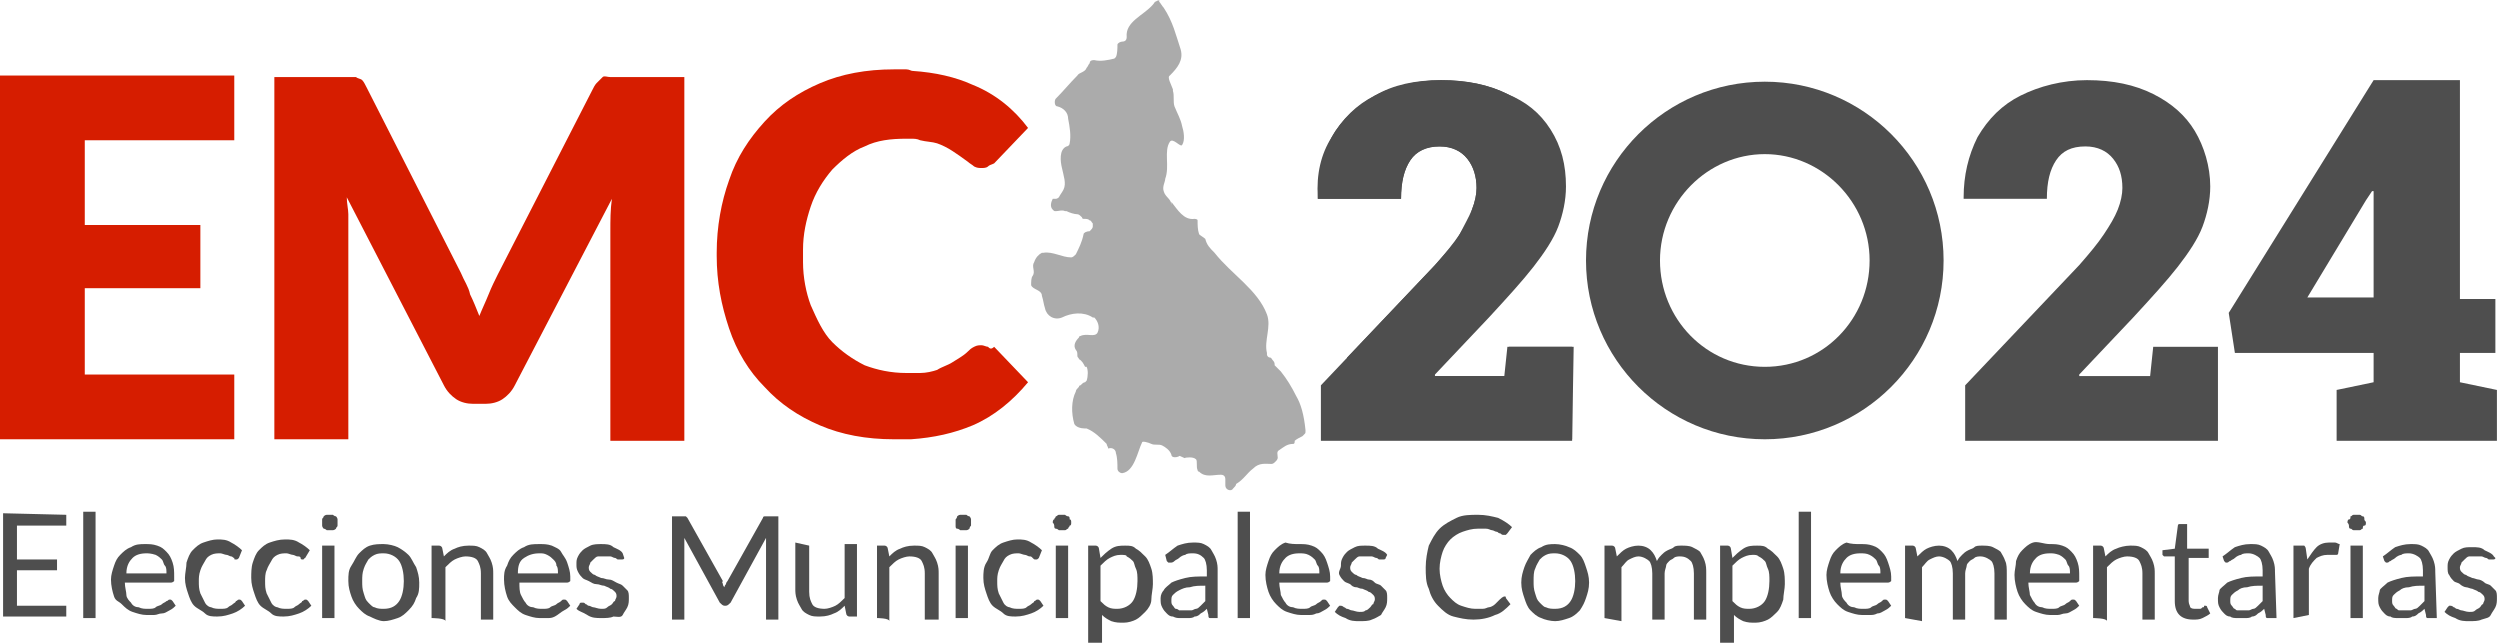 <?xml version="1.0" encoding="utf-8"?>
<!-- Generator: Adobe Illustrator 28.3.0, SVG Export Plug-In . SVG Version: 6.00 Build 0)  -->
<svg version="1.1" id="Capa_1" xmlns="http://www.w3.org/2000/svg" xmlns:xlink="http://www.w3.org/1999/xlink" x="0px" y="0px"
	 viewBox="0 0 162.2 41.7" style="enable-background:new 0 0 162.2 41.7;" xml:space="preserve">
<style type="text/css">
	.st0{fill:#D61D00;}
	.st1{fill:#4E4E4E;}
	.st2{fill:#ABABAB;}
</style>
<g>
	<g>
		<path class="st0" d="M15.2,4.9v4.2H5.5v5.5H13v4.1H5.5v5.6h9.7v4.2H0V4.9H15.2z"/>
		<path class="st0" d="M30.5,19.1c0.2,0.4,0.4,0.9,0.6,1.4c0.2-0.5,0.4-0.9,0.6-1.4c0.2-0.5,0.4-0.9,0.6-1.3l6.1-11.9
			c0.1-0.2,0.2-0.4,0.3-0.5S39,5.1,39.1,5S39.4,5,39.6,5s0.4,0,0.6,0h4.2v23.6h-4.8V15c0-0.7,0-1.4,0.1-2.1L33.4,25
			c-0.2,0.4-0.5,0.7-0.8,0.9s-0.7,0.3-1.1,0.3h-0.8c-0.4,0-0.8-0.1-1.1-0.3S29,25.4,28.8,25l-6.3-12.2c0,0.4,0.1,0.8,0.1,1.1
			c0,0.4,0,0.7,0,1v13.6h-4.8V5H22c0.2,0,0.5,0,0.6,0C22.8,5,23,5,23.1,5c0.1,0.1,0.3,0.1,0.4,0.2c0.1,0.1,0.2,0.3,0.3,0.5l6.1,12
			C30.1,18.2,30.4,18.6,30.5,19.1z"/>
	</g>
	<g>
		<path class="st1" d="M127.5,28.6V25l7.4-7.8c0.7-0.8,1.2-1.4,1.6-2s0.7-1.1,0.9-1.6c0.2-0.5,0.3-1,0.3-1.4c0-0.8-0.2-1.4-0.6-1.9
			c-0.4-0.5-1-0.8-1.8-0.8c-0.9,0-1.5,0.3-1.9,0.9s-0.6,1.4-0.6,2.5h-5.4l0-0.1c0-1.4,0.3-2.7,0.9-3.9c0.7-1.2,1.6-2.1,2.8-2.7
			s2.7-1,4.3-1c1.7,0,3.1,0.3,4.3,0.9c1.2,0.6,2.1,1.4,2.7,2.4s1,2.3,1,3.6c0,0.9-0.2,1.8-0.5,2.6c-0.3,0.8-0.9,1.7-1.6,2.6
			s-1.7,2-2.9,3.3l-3.5,3.7l0,0.1h4.6l0.2-1.9h4.2v6.1L127.5,28.6L127.5,28.6z"/>
	</g>
	<g>
		<path class="st1" d="M85.7,28.6V25l7.4-7.8c0.7-0.8,1.2-1.4,1.6-2s0.7-1.1,0.8-1.6c0.2-0.5,0.3-1,0.3-1.4c0-0.8-0.2-1.4-0.6-1.9
			c-0.4-0.5-1-0.8-1.8-0.8c-0.9,0-1.5,0.3-1.9,0.9s-0.6,1.4-0.6,2.5h-5.4l0-0.1c0-1.4,0.3-2.7,0.9-3.9c0.7-1.2,1.6-2.1,2.8-2.7
			s2.7-1,4.3-1s3.1,0.3,4.3,0.9c1.2,0.6,2.1,1.4,2.7,2.4s1,2.3,1,3.6c0,0.9-0.2,1.8-0.5,2.6s-0.8,1.7-1.6,2.6s-1.7,2-2.9,3.3
			L93,24.3l0,0.1h4.6l0.2-1.9h4.2v6.1L85.7,28.6L85.7,28.6z"/>
	</g>
	<path class="st1" d="M102.1,22.5h-4.2l-0.2,1.9h-4.6l0-0.1l3.5-3.7c1.2-1.3,2.2-2.4,2.9-3.3c0.7-0.9,1.3-1.8,1.6-2.6
		c0.3-0.8,0.5-1.7,0.5-2.6c0-1.4-0.3-2.6-1-3.7S99,6.6,97.8,6.1c-1.2-0.6-2.6-0.9-4.3-0.9s-3.1,0.3-4.3,1c-1.2,0.7-2.2,1.6-2.8,2.7
		c-0.7,1.1-1,2.4-0.9,3.9l0,0.1h5.4c0-1.1,0.2-1.9,0.6-2.5c0.4-0.6,1.1-0.9,1.9-0.9c0.8,0,1.4,0.3,1.8,0.8c0.4,0.5,0.6,1.2,0.6,1.9
		c0,0.4-0.1,0.9-0.3,1.4c-0.2,0.5-0.5,1-0.8,1.6s-0.9,1.2-1.6,2l-5.7,6c0,0.1,0,0.2-0.1,0.3c0,0.1,0.1,0.1,0.1,0.2
		c0.2,0.5,0.1,0.9-0.1,1.3c-0.1,0.1-0.1,0.2-0.2,0.2c-0.1,0.1-0.2,0.2-0.3,0.4c0.2,0.4,0.2,0.8,0,1.1c0,0.1-0.1,0.1-0.1,0.2
		c0.1,0.1,0.2,0.1,0.2,0.2c0.3,0.2,0.5,0.7,0.5,1c0,0.1,0,0.3-0.1,0.4H102L102.1,22.5L102.1,22.5z"/>
	<g>
		<path class="st1" d="M4.3,33.4v0.7H1.1v2.2h2.6v0.7H1.1v2.3h3.2v0.7H0.2v-6.7L4.3,33.4L4.3,33.4z"/>
		<path class="st1" d="M6.2,33.2v6.9H5.4v-6.9H6.2z"/>
		<path class="st1" d="M9.4,35.3c0.3,0,0.5,0,0.8,0.1s0.4,0.2,0.6,0.4s0.3,0.4,0.4,0.7c0.1,0.3,0.1,0.6,0.1,0.9c0,0.1,0,0.2,0,0.3
			c0,0-0.1,0.1-0.2,0.1H8.1c0,0.3,0.1,0.6,0.1,0.8s0.2,0.4,0.3,0.5c0.1,0.2,0.3,0.3,0.5,0.3c0.2,0.1,0.4,0.1,0.6,0.1
			c0.2,0,0.4,0,0.5-0.1s0.3-0.1,0.4-0.2c0.1-0.1,0.2-0.1,0.3-0.2c0.1,0,0.1-0.1,0.2-0.1c0.1,0,0.1,0,0.2,0.1l0.2,0.3
			c-0.1,0.1-0.2,0.2-0.4,0.3s-0.3,0.2-0.5,0.2s-0.3,0.1-0.5,0.1c-0.2,0-0.4,0-0.5,0c-0.3,0-0.6-0.1-0.9-0.2
			c-0.3-0.1-0.5-0.3-0.7-0.5S7.5,39,7.4,38.7c-0.1-0.3-0.2-0.7-0.2-1.1c0-0.3,0.1-0.6,0.2-0.9c0.1-0.3,0.2-0.5,0.4-0.7
			c0.2-0.2,0.4-0.4,0.7-0.5C8.8,35.3,9.1,35.3,9.4,35.3z M9.5,35.9c-0.4,0-0.7,0.1-0.9,0.3s-0.4,0.5-0.4,1h2.6c0-0.2,0-0.4-0.1-0.5
			s-0.1-0.3-0.2-0.4c-0.1-0.1-0.2-0.2-0.4-0.3C9.8,35.9,9.6,35.9,9.5,35.9z"/>
		<path class="st1" d="M15.5,36.2C15.5,36.2,15.5,36.3,15.5,36.2c-0.1,0.1-0.1,0.1-0.2,0.1c-0.1,0-0.1,0-0.1-0.1
			c-0.1,0-0.1-0.1-0.2-0.1c-0.1,0-0.2-0.1-0.3-0.1c-0.1,0-0.3-0.1-0.4-0.1c-0.2,0-0.4,0-0.6,0.1c-0.2,0.1-0.3,0.2-0.4,0.4
			c-0.1,0.2-0.2,0.3-0.3,0.6s-0.1,0.5-0.1,0.7c0,0.3,0,0.5,0.1,0.8c0.1,0.2,0.2,0.4,0.3,0.6s0.3,0.3,0.4,0.3
			c0.2,0.1,0.4,0.1,0.6,0.1c0.2,0,0.4,0,0.5-0.1s0.2-0.1,0.3-0.2s0.2-0.1,0.2-0.2c0.1,0,0.1-0.1,0.2-0.1c0.1,0,0.1,0,0.2,0.1
			l0.2,0.3c-0.2,0.2-0.5,0.4-0.8,0.5c-0.3,0.1-0.6,0.2-1,0.2c-0.3,0-0.6,0-0.8-0.2s-0.5-0.3-0.7-0.5c-0.2-0.2-0.3-0.5-0.4-0.8
			s-0.2-0.6-0.2-1c0-0.3,0.1-0.7,0.1-1c0.1-0.3,0.2-0.6,0.4-0.8c0.2-0.2,0.4-0.4,0.7-0.5c0.3-0.1,0.6-0.2,0.9-0.2
			c0.3,0,0.6,0,0.9,0.2c0.2,0.1,0.5,0.3,0.7,0.5L15.5,36.2z"/>
		<path class="st1" d="M19.8,36.2C19.7,36.2,19.7,36.3,19.8,36.2c-0.1,0.1-0.1,0.1-0.2,0.1c0,0-0.1,0-0.1-0.1s-0.1-0.1-0.2-0.1
			c-0.1,0-0.2-0.1-0.3-0.1c-0.1,0-0.3-0.1-0.4-0.1c-0.2,0-0.4,0-0.6,0.1c-0.2,0.1-0.3,0.2-0.4,0.4c-0.1,0.2-0.2,0.3-0.3,0.6
			c-0.1,0.2-0.1,0.5-0.1,0.7c0,0.3,0,0.5,0.1,0.8c0.1,0.2,0.2,0.4,0.3,0.6s0.3,0.3,0.4,0.3c0.2,0.1,0.4,0.1,0.6,0.1
			c0.2,0,0.4,0,0.5-0.1s0.2-0.1,0.3-0.2s0.2-0.1,0.2-0.2c0.1,0,0.1-0.1,0.2-0.1c0.1,0,0.1,0,0.2,0.1l0.2,0.3
			c-0.2,0.2-0.5,0.4-0.8,0.5c-0.3,0.1-0.6,0.2-1,0.2c-0.3,0-0.6,0-0.8-0.2s-0.5-0.3-0.7-0.5c-0.2-0.2-0.3-0.5-0.4-0.8
			s-0.2-0.6-0.2-1c0-0.3,0-0.7,0.1-1s0.2-0.6,0.4-0.8c0.2-0.2,0.4-0.4,0.7-0.5c0.3-0.1,0.6-0.2,1-0.2c0.3,0,0.6,0,0.9,0.2
			c0.2,0.1,0.5,0.3,0.7,0.5L19.8,36.2z"/>
		<path class="st1" d="M21.9,33.9c0,0.1,0,0.2,0,0.2c0,0.1-0.1,0.1-0.1,0.2c0,0-0.1,0.1-0.2,0.1c-0.1,0-0.1,0-0.2,0s-0.2,0-0.2,0
			s-0.1-0.1-0.2-0.1c0,0-0.1-0.1-0.1-0.2c0-0.1,0-0.2,0-0.2s0-0.2,0-0.2c0-0.1,0.1-0.1,0.1-0.2c0,0,0.1-0.1,0.2-0.1
			c0.1,0,0.1,0,0.2,0s0.2,0,0.2,0s0.1,0.1,0.2,0.1c0,0,0.1,0.1,0.1,0.2S21.9,33.8,21.9,33.9z M21.7,35.4v4.7h-0.8v-4.7H21.7z"/>
		<path class="st1" d="M24.9,35.3c0.3,0,0.7,0.1,0.9,0.2s0.5,0.3,0.7,0.5c0.2,0.2,0.3,0.5,0.5,0.8c0.1,0.3,0.2,0.6,0.2,1
			s0,0.7-0.2,1c-0.1,0.3-0.2,0.5-0.5,0.8c-0.2,0.2-0.4,0.4-0.7,0.5c-0.3,0.1-0.6,0.2-0.9,0.2S24.2,40.1,24,40
			c-0.3-0.1-0.5-0.3-0.7-0.5c-0.2-0.2-0.4-0.5-0.5-0.8c-0.1-0.3-0.2-0.6-0.2-1c0-0.4,0-0.7,0.2-1s0.3-0.6,0.5-0.8
			c0.2-0.2,0.4-0.4,0.7-0.5S24.6,35.3,24.9,35.3z M24.9,39.5c0.5,0,0.8-0.2,1-0.5c0.2-0.3,0.3-0.8,0.3-1.3s-0.1-1-0.3-1.3
			s-0.6-0.5-1-0.5c-0.2,0-0.4,0-0.6,0.1c-0.2,0.1-0.3,0.2-0.4,0.3c-0.1,0.2-0.2,0.3-0.3,0.6s-0.1,0.5-0.1,0.8s0,0.5,0.1,0.8
			s0.1,0.4,0.3,0.6s0.3,0.3,0.4,0.3C24.5,39.5,24.7,39.5,24.9,39.5z"/>
		<path class="st1" d="M28,40.1v-4.7h0.5c0.1,0,0.2,0.1,0.2,0.2l0.1,0.5c0.2-0.2,0.4-0.4,0.7-0.5c0.2-0.1,0.5-0.2,0.9-0.2
			c0.3,0,0.5,0,0.7,0.1c0.2,0.1,0.4,0.2,0.5,0.4c0.1,0.2,0.2,0.3,0.3,0.6s0.1,0.5,0.1,0.7v3h-0.8v-3c0-0.4-0.1-0.6-0.2-0.8
			s-0.4-0.3-0.8-0.3c-0.2,0-0.5,0.1-0.7,0.2c-0.2,0.1-0.4,0.3-0.6,0.5v3.5C28.9,40.1,28,40.1,28,40.1z"/>
		<path class="st1" d="M35,35.3c0.3,0,0.5,0,0.8,0.1c0.2,0.1,0.5,0.2,0.6,0.4s0.3,0.4,0.4,0.7s0.2,0.6,0.2,0.9c0,0.1,0,0.2,0,0.3
			c0,0-0.1,0.1-0.2,0.1h-3.1c0,0.3,0,0.6,0.1,0.8s0.2,0.4,0.3,0.5c0.1,0.2,0.3,0.3,0.5,0.3c0.2,0.1,0.4,0.1,0.6,0.1
			c0.2,0,0.4,0,0.5-0.1s0.3-0.1,0.4-0.2s0.2-0.1,0.3-0.2s0.1-0.1,0.2-0.1c0.1,0,0.1,0,0.2,0.1l0.2,0.3c-0.1,0.1-0.2,0.2-0.4,0.3
			S36.2,39.9,36,40s-0.3,0.1-0.5,0.1c-0.2,0-0.3,0-0.5,0c-0.3,0-0.6-0.1-0.9-0.2c-0.3-0.1-0.5-0.3-0.7-0.5S33,39,32.9,38.7
			s-0.2-0.7-0.2-1.1c0-0.3,0-0.6,0.2-0.9c0.1-0.3,0.2-0.5,0.4-0.7c0.2-0.2,0.4-0.4,0.7-0.5C34.3,35.3,34.6,35.3,35,35.3z M35,35.9
			c-0.4,0-0.7,0.1-1,0.3s-0.4,0.5-0.4,1h2.6c0-0.2,0-0.4-0.1-0.5c0-0.2-0.1-0.3-0.2-0.4c-0.1-0.1-0.2-0.2-0.4-0.3
			C35.3,35.9,35.2,35.9,35,35.9z"/>
		<path class="st1" d="M40.5,36.2c0,0.1-0.1,0.1-0.2,0.1c0,0-0.1,0-0.2,0s-0.1-0.1-0.2-0.1c-0.1,0-0.2-0.1-0.3-0.1
			c-0.1,0-0.3,0-0.4,0c-0.1,0-0.3,0-0.4,0c-0.1,0-0.2,0.1-0.3,0.2c-0.1,0.1-0.1,0.1-0.2,0.2c0,0.1-0.1,0.2-0.1,0.3
			c0,0.1,0,0.2,0.1,0.3c0.1,0.1,0.2,0.2,0.3,0.2c0.1,0.1,0.2,0.1,0.4,0.2c0.2,0,0.3,0.1,0.5,0.1s0.3,0.1,0.5,0.2
			c0.2,0.1,0.3,0.1,0.4,0.2s0.2,0.2,0.3,0.3c0.1,0.1,0.1,0.3,0.1,0.5c0,0.2,0,0.4-0.1,0.6c-0.1,0.2-0.2,0.3-0.3,0.5S40,40,39.8,40
			c-0.2,0.1-0.5,0.1-0.8,0.1c-0.3,0-0.6,0-0.9-0.2s-0.5-0.2-0.7-0.4l0.2-0.3c0,0,0-0.1,0.1-0.1c0,0,0.1,0,0.1,0c0.1,0,0.1,0,0.2,0.1
			c0.1,0,0.1,0.1,0.2,0.1s0.2,0.1,0.3,0.1c0.1,0,0.3,0.1,0.5,0.1c0.2,0,0.3,0,0.4-0.1s0.2-0.1,0.3-0.2c0.1-0.1,0.1-0.2,0.2-0.2
			c0-0.1,0.1-0.2,0.1-0.3c0-0.1,0-0.2-0.1-0.3c-0.1-0.1-0.2-0.2-0.3-0.2c-0.1-0.1-0.2-0.1-0.4-0.2c-0.2,0-0.3-0.1-0.5-0.1
			s-0.3-0.1-0.5-0.2c-0.2-0.1-0.3-0.1-0.4-0.2s-0.2-0.2-0.3-0.4s-0.1-0.3-0.1-0.5c0-0.2,0-0.3,0.1-0.5c0.1-0.2,0.2-0.3,0.3-0.4
			c0.1-0.1,0.3-0.2,0.5-0.3s0.5-0.1,0.7-0.1c0.3,0,0.6,0,0.8,0.2c0.2,0.1,0.5,0.2,0.6,0.4L40.5,36.2z"/>
		<path class="st1" d="M46.9,37.9c0,0.1,0.1,0.2,0.1,0.2c0-0.1,0.1-0.2,0.1-0.2c0-0.1,0.1-0.2,0.1-0.2l2.3-4.1
			c0-0.1,0.1-0.1,0.1-0.1c0,0,0.1,0,0.2,0h0.7v6.7h-0.8v-4.9c0-0.1,0-0.1,0-0.2s0-0.2,0-0.2l-2.3,4.2c-0.1,0.1-0.2,0.2-0.3,0.2h-0.1
			c-0.1,0-0.2-0.1-0.3-0.2l-2.3-4.2c0,0.1,0,0.2,0,0.2s0,0.2,0,0.2v4.9h-0.8v-6.7h0.7c0.1,0,0.1,0,0.2,0c0,0,0.1,0.1,0.1,0.1
			l2.3,4.1C46.8,37.8,46.9,37.8,46.9,37.9z"/>
		<path class="st1" d="M52.5,35.4v3c0,0.4,0.1,0.6,0.2,0.8s0.4,0.3,0.8,0.3c0.2,0,0.5-0.1,0.7-0.2c0.2-0.1,0.4-0.3,0.6-0.5v-3.5h0.8
			v4.7h-0.5c-0.1,0-0.2-0.1-0.2-0.2l-0.1-0.5c-0.2,0.2-0.4,0.4-0.7,0.5c-0.2,0.1-0.5,0.2-0.9,0.2c-0.3,0-0.5,0-0.7-0.1
			c-0.2-0.1-0.4-0.2-0.5-0.4c-0.1-0.2-0.2-0.3-0.3-0.6s-0.1-0.5-0.1-0.7v-3L52.5,35.4L52.5,35.4z"/>
		<path class="st1" d="M56.9,40.1v-4.7h0.5c0.1,0,0.2,0.1,0.2,0.2l0.1,0.5c0.2-0.2,0.4-0.4,0.7-0.5c0.2-0.1,0.5-0.2,0.9-0.2
			c0.3,0,0.5,0,0.7,0.1c0.2,0.1,0.4,0.2,0.5,0.4c0.1,0.2,0.2,0.3,0.3,0.6s0.1,0.5,0.1,0.7v3H60v-3c0-0.4-0.1-0.6-0.2-0.8
			s-0.4-0.3-0.8-0.3c-0.2,0-0.5,0.1-0.7,0.2c-0.2,0.1-0.4,0.3-0.6,0.5v3.5C57.7,40.1,56.9,40.1,56.9,40.1z"/>
		<path class="st1" d="M63,33.9c0,0.1,0,0.2,0,0.2s-0.1,0.1-0.1,0.2c0,0-0.1,0.1-0.2,0.1c-0.1,0-0.2,0-0.2,0s-0.2,0-0.2,0
			s-0.1-0.1-0.2-0.1s-0.1-0.1-0.1-0.2c0-0.1,0-0.2,0-0.2s0-0.2,0-0.2s0.1-0.1,0.1-0.2c0,0,0.1-0.1,0.2-0.1c0.1,0,0.2,0,0.2,0
			s0.2,0,0.2,0s0.1,0.1,0.2,0.1c0,0,0.1,0.1,0.1,0.2C63,33.7,63,33.8,63,33.9z M62.8,35.4v4.7H62v-4.7H62.8z"/>
		<path class="st1" d="M67.4,36.2C67.4,36.2,67.3,36.3,67.4,36.2c-0.1,0.1-0.1,0.1-0.2,0.1s-0.1,0-0.2-0.1s-0.1-0.1-0.2-0.1
			c-0.1,0-0.2-0.1-0.3-0.1c-0.1,0-0.3-0.1-0.4-0.1c-0.2,0-0.4,0-0.6,0.1c-0.2,0.1-0.3,0.2-0.4,0.4c-0.1,0.2-0.2,0.3-0.3,0.6
			s-0.1,0.5-0.1,0.7c0,0.3,0,0.5,0.1,0.8c0.1,0.2,0.2,0.4,0.3,0.6c0.1,0.2,0.3,0.3,0.4,0.3c0.2,0.1,0.4,0.1,0.6,0.1
			c0.2,0,0.4,0,0.5-0.1s0.2-0.1,0.3-0.2c0.1-0.1,0.2-0.1,0.2-0.2c0.1,0,0.1-0.1,0.2-0.1c0.1,0,0.1,0,0.2,0.1l0.2,0.3
			c-0.2,0.2-0.5,0.4-0.8,0.5c-0.3,0.1-0.6,0.2-1,0.2c-0.3,0-0.6,0-0.8-0.2s-0.5-0.3-0.7-0.5c-0.2-0.2-0.3-0.5-0.4-0.8
			s-0.2-0.6-0.2-1c0-0.3,0-0.7,0.2-1s0.2-0.6,0.4-0.8c0.2-0.2,0.4-0.4,0.7-0.5c0.3-0.1,0.6-0.2,0.9-0.2c0.3,0,0.6,0,0.9,0.2
			c0.2,0.1,0.5,0.3,0.7,0.5L67.4,36.2z"/>
		<path class="st1" d="M69.5,33.9c0,0.1,0,0.2-0.1,0.2c0,0.1-0.1,0.1-0.1,0.2c-0.1,0-0.1,0.1-0.2,0.1c-0.1,0-0.2,0-0.2,0
			s-0.2,0-0.2,0s-0.1-0.1-0.2-0.1c-0.1,0-0.1-0.1-0.1-0.2s-0.1-0.2-0.1-0.2s0-0.2,0.1-0.2c0-0.1,0.1-0.1,0.1-0.2
			c0.1,0,0.1-0.1,0.2-0.1c0.1,0,0.2,0,0.2,0s0.2,0,0.2,0s0.1,0.1,0.2,0.1c0.1,0,0.1,0.1,0.1,0.2C69.5,33.7,69.5,33.8,69.5,33.9z
			 M69.3,35.4v4.7h-0.8v-4.7H69.3z"/>
		<path class="st1" d="M70.6,41.7v-6.3h0.5c0.1,0,0.2,0.1,0.2,0.2l0.1,0.6c0.2-0.2,0.4-0.4,0.7-0.6s0.6-0.2,0.9-0.2
			c0.3,0,0.5,0,0.7,0.2c0.2,0.1,0.4,0.3,0.6,0.5c0.2,0.2,0.3,0.5,0.4,0.8c0.1,0.3,0.1,0.7,0.1,1c0,0.3-0.1,0.7-0.1,1
			s-0.2,0.6-0.4,0.8c-0.2,0.2-0.4,0.4-0.6,0.5s-0.5,0.2-0.8,0.2c-0.3,0-0.5,0-0.8-0.1c-0.2-0.1-0.4-0.2-0.6-0.4v2.1L70.6,41.7
			L70.6,41.7z M72.7,36c-0.3,0-0.5,0.1-0.7,0.2c-0.2,0.1-0.4,0.3-0.6,0.5v2.3c0.2,0.2,0.3,0.3,0.5,0.4s0.4,0.1,0.6,0.1
			c0.4,0,0.8-0.2,1-0.5c0.2-0.3,0.3-0.8,0.3-1.3c0-0.3,0-0.6-0.1-0.8s-0.1-0.4-0.2-0.5c-0.1-0.1-0.2-0.2-0.4-0.3
			C73.1,36,72.9,36,72.7,36z"/>
		<path class="st1" d="M79.1,40.1h-0.4c-0.1,0-0.2,0-0.2,0c-0.1,0-0.1-0.1-0.1-0.2l-0.1-0.4c-0.1,0.1-0.2,0.2-0.4,0.3
			c-0.1,0.1-0.2,0.2-0.4,0.2c-0.1,0.1-0.3,0.1-0.4,0.1s-0.3,0-0.5,0s-0.3,0-0.5-0.1c-0.2,0-0.3-0.1-0.4-0.2
			c-0.1-0.1-0.2-0.2-0.3-0.4s-0.1-0.3-0.1-0.6c0-0.2,0.1-0.4,0.2-0.5c0.1-0.2,0.3-0.3,0.5-0.5c0.2-0.1,0.5-0.2,0.9-0.3
			s0.8-0.1,1.4-0.1v-0.4c0-0.4-0.1-0.7-0.2-0.8c-0.2-0.2-0.4-0.3-0.7-0.3c-0.2,0-0.4,0-0.5,0.1c-0.1,0-0.3,0.1-0.4,0.2
			c-0.1,0.1-0.2,0.1-0.3,0.2s-0.2,0.1-0.2,0.1c-0.1,0-0.1,0-0.2,0c0,0-0.1-0.1-0.1-0.1L75.6,36c0.3-0.2,0.5-0.4,0.8-0.6
			c0.3-0.1,0.6-0.2,1-0.2c0.3,0,0.5,0,0.7,0.1c0.2,0.1,0.4,0.2,0.5,0.4c0.1,0.2,0.2,0.3,0.3,0.6s0.1,0.5,0.1,0.7V40.1z M76.9,39.6
			c0.2,0,0.3,0,0.4,0c0.1,0,0.2-0.1,0.3-0.1c0.1,0,0.2-0.1,0.3-0.2s0.2-0.2,0.3-0.3v-1c-0.4,0-0.7,0-1,0.1c-0.3,0-0.5,0.1-0.7,0.2
			c-0.2,0.1-0.3,0.2-0.4,0.3s-0.1,0.2-0.1,0.4c0,0.1,0,0.2,0.1,0.3s0.1,0.2,0.2,0.2s0.2,0.1,0.2,0.1C76.7,39.6,76.8,39.6,76.9,39.6z
			"/>
		<path class="st1" d="M81.1,33.2v6.9h-0.8v-6.9H81.1z"/>
		<path class="st1" d="M84.3,35.3c0.3,0,0.5,0,0.8,0.1s0.4,0.2,0.6,0.4c0.2,0.2,0.3,0.4,0.4,0.7c0.1,0.3,0.2,0.6,0.2,0.9
			c0,0.1,0,0.2,0,0.3c0,0-0.1,0.1-0.2,0.1H83c0,0.3,0.1,0.6,0.1,0.8c0.1,0.2,0.2,0.4,0.3,0.5c0.1,0.2,0.3,0.3,0.5,0.3
			c0.2,0.1,0.4,0.1,0.6,0.1c0.2,0,0.4,0,0.5-0.1s0.3-0.1,0.4-0.2s0.2-0.1,0.3-0.2s0.1-0.1,0.2-0.1c0.1,0,0.1,0,0.2,0.1l0.2,0.3
			c-0.1,0.1-0.2,0.2-0.4,0.3s-0.3,0.2-0.5,0.2c-0.2,0.1-0.3,0.1-0.5,0.1c-0.2,0-0.3,0-0.5,0c-0.3,0-0.6-0.1-0.9-0.2
			c-0.3-0.1-0.5-0.3-0.7-0.5s-0.4-0.5-0.5-0.8s-0.2-0.7-0.2-1.1c0-0.3,0.1-0.6,0.2-0.9c0.1-0.3,0.2-0.5,0.4-0.7
			c0.2-0.2,0.4-0.4,0.7-0.5C83.7,35.3,84,35.3,84.3,35.3z M84.3,35.9c-0.4,0-0.7,0.1-0.9,0.3c-0.2,0.2-0.4,0.5-0.4,1h2.6
			c0-0.2,0-0.4-0.1-0.5s-0.1-0.3-0.2-0.4c-0.1-0.1-0.2-0.2-0.4-0.3C84.7,35.9,84.5,35.9,84.3,35.9z"/>
		<path class="st1" d="M89.9,36.2c0,0.1-0.1,0.1-0.2,0.1c-0.1,0-0.1,0-0.2,0c-0.1,0-0.1-0.1-0.2-0.1c-0.1,0-0.2-0.1-0.3-0.1
			c-0.1,0-0.3,0-0.4,0c-0.1,0-0.3,0-0.4,0c-0.1,0-0.2,0.1-0.3,0.2c-0.1,0.1-0.1,0.1-0.2,0.2c0,0.1-0.1,0.2-0.1,0.3
			c0,0.1,0,0.2,0.1,0.3c0.1,0.1,0.2,0.2,0.3,0.2c0.1,0.1,0.2,0.1,0.4,0.2c0.2,0,0.3,0.1,0.4,0.1c0.2,0,0.3,0.1,0.4,0.2
			s0.3,0.1,0.4,0.2s0.2,0.2,0.3,0.3c0.1,0.1,0.1,0.3,0.1,0.5c0,0.2,0,0.4-0.1,0.6s-0.2,0.3-0.3,0.5c-0.2,0.1-0.3,0.2-0.6,0.3
			c-0.2,0.1-0.5,0.1-0.8,0.1c-0.3,0-0.6,0-0.9-0.2c-0.3-0.1-0.5-0.2-0.7-0.4l0.2-0.3c0,0,0.1-0.1,0.1-0.1c0,0,0.1,0,0.1,0
			s0.1,0,0.2,0.1c0.1,0,0.1,0.1,0.2,0.1c0.1,0,0.2,0.1,0.3,0.1c0.1,0,0.3,0.1,0.5,0.1c0.2,0,0.3,0,0.4-0.1c0.1,0,0.2-0.1,0.3-0.2
			s0.1-0.2,0.2-0.2c0-0.1,0.1-0.2,0.1-0.3c0-0.1,0-0.2-0.1-0.3c-0.1-0.1-0.2-0.2-0.3-0.2c-0.1-0.1-0.2-0.1-0.4-0.2
			c-0.2,0-0.3-0.1-0.4-0.1c-0.2,0-0.3-0.1-0.4-0.2c-0.2-0.1-0.3-0.1-0.4-0.2c-0.1-0.1-0.2-0.2-0.3-0.4S87,36.9,87,36.7
			c0-0.2,0-0.3,0.1-0.5c0.1-0.2,0.2-0.3,0.3-0.4c0.1-0.1,0.3-0.2,0.5-0.3s0.4-0.1,0.7-0.1c0.3,0,0.6,0,0.8,0.2
			c0.2,0.1,0.5,0.2,0.6,0.4L89.9,36.2z"/>
		<path class="st1" d="M97.6,38.7c0.1,0,0.1,0,0.1,0.1l0.3,0.4c-0.3,0.3-0.6,0.6-1,0.7c-0.4,0.2-0.9,0.3-1.4,0.3
			c-0.5,0-0.9-0.1-1.3-0.2s-0.7-0.4-1-0.7c-0.3-0.3-0.5-0.7-0.6-1.1c-0.2-0.4-0.2-0.9-0.2-1.4s0.1-1,0.2-1.4
			c0.2-0.4,0.4-0.8,0.7-1.1c0.3-0.3,0.7-0.5,1.1-0.7c0.4-0.2,0.9-0.2,1.4-0.2s0.9,0.1,1.3,0.2c0.4,0.2,0.7,0.4,0.9,0.6l-0.3,0.4
			c0,0-0.1,0.1-0.1,0.1c0,0-0.1,0-0.1,0c0,0-0.1,0-0.1,0c-0.1,0-0.1-0.1-0.2-0.1c-0.1,0-0.1-0.1-0.2-0.1s-0.2-0.1-0.3-0.1
			c-0.1,0-0.2-0.1-0.4-0.1s-0.3,0-0.5,0c-0.4,0-0.7,0.1-1,0.2s-0.6,0.3-0.8,0.5c-0.2,0.2-0.4,0.5-0.5,0.8s-0.2,0.7-0.2,1.1
			c0,0.4,0.1,0.8,0.2,1.1s0.3,0.6,0.5,0.8c0.2,0.2,0.4,0.4,0.7,0.5s0.6,0.2,0.9,0.2c0.2,0,0.4,0,0.5,0c0.2,0,0.3-0.1,0.4-0.1
			c0.1,0,0.3-0.1,0.4-0.2c0.1-0.1,0.2-0.2,0.3-0.3C97.5,38.7,97.6,38.7,97.6,38.7z"/>
		<path class="st1" d="M100.9,35.3c0.3,0,0.7,0.1,0.9,0.2c0.3,0.1,0.5,0.3,0.7,0.5c0.2,0.2,0.3,0.5,0.4,0.8c0.1,0.3,0.2,0.6,0.2,1
			s-0.1,0.7-0.2,1c-0.1,0.3-0.2,0.5-0.4,0.8c-0.2,0.2-0.4,0.4-0.7,0.5c-0.3,0.1-0.6,0.2-0.9,0.2s-0.7-0.1-0.9-0.2
			c-0.3-0.1-0.5-0.3-0.7-0.5c-0.2-0.2-0.3-0.5-0.4-0.8c-0.1-0.3-0.2-0.6-0.2-1c0-0.4,0.1-0.7,0.2-1s0.3-0.6,0.4-0.8
			c0.2-0.2,0.4-0.4,0.7-0.5C100.3,35.3,100.6,35.3,100.9,35.3z M100.9,39.5c0.5,0,0.8-0.2,1-0.5s0.3-0.8,0.3-1.3s-0.1-1-0.3-1.3
			c-0.2-0.3-0.6-0.5-1-0.5c-0.2,0-0.4,0-0.6,0.1c-0.2,0.1-0.3,0.2-0.4,0.3c-0.1,0.2-0.2,0.3-0.3,0.6c-0.1,0.2-0.1,0.5-0.1,0.8
			s0,0.5,0.1,0.8s0.1,0.4,0.3,0.6s0.3,0.3,0.4,0.3C100.5,39.5,100.7,39.5,100.9,39.5z"/>
		<path class="st1" d="M104.1,40.1v-4.7h0.5c0.1,0,0.2,0.1,0.2,0.2l0.1,0.5c0.2-0.2,0.4-0.4,0.6-0.5c0.2-0.1,0.5-0.2,0.8-0.2
			c0.3,0,0.6,0.1,0.8,0.3s0.3,0.4,0.4,0.7c0.1-0.2,0.2-0.3,0.3-0.4s0.2-0.2,0.4-0.3s0.3-0.1,0.4-0.2s0.3-0.1,0.5-0.1
			c0.2,0,0.5,0,0.7,0.1c0.2,0.1,0.4,0.2,0.5,0.3c0.1,0.2,0.2,0.3,0.3,0.6s0.1,0.5,0.1,0.8v3h-0.8v-3c0-0.4-0.1-0.7-0.2-0.8
			c-0.2-0.2-0.4-0.3-0.7-0.3c-0.1,0-0.3,0-0.4,0.1s-0.2,0.1-0.3,0.2s-0.2,0.2-0.2,0.3s-0.1,0.3-0.1,0.5v3h-0.8v-3
			c0-0.4-0.1-0.7-0.2-0.8s-0.4-0.3-0.7-0.3c-0.2,0-0.4,0.1-0.6,0.2c-0.2,0.1-0.3,0.3-0.5,0.5v3.5L104.1,40.1L104.1,40.1z"/>
		<path class="st1" d="M111.6,41.7v-6.3h0.5c0.1,0,0.2,0.1,0.2,0.2l0.1,0.6c0.2-0.2,0.4-0.4,0.7-0.6s0.6-0.2,0.9-0.2
			c0.3,0,0.5,0,0.7,0.2c0.2,0.1,0.4,0.3,0.6,0.5c0.2,0.2,0.3,0.5,0.4,0.8c0.1,0.3,0.1,0.7,0.1,1c0,0.3-0.1,0.7-0.1,1
			c-0.1,0.3-0.2,0.6-0.4,0.8c-0.2,0.2-0.4,0.4-0.6,0.5s-0.5,0.2-0.8,0.2c-0.3,0-0.5,0-0.8-0.1c-0.2-0.1-0.4-0.2-0.6-0.4v2.1
			L111.6,41.7L111.6,41.7z M113.7,36c-0.3,0-0.5,0.1-0.7,0.2c-0.2,0.1-0.4,0.3-0.6,0.5v2.3c0.2,0.2,0.3,0.3,0.5,0.4s0.4,0.1,0.6,0.1
			c0.4,0,0.8-0.2,1-0.5c0.2-0.3,0.3-0.8,0.3-1.3c0-0.3,0-0.6-0.1-0.8s-0.1-0.4-0.2-0.5c-0.1-0.1-0.2-0.2-0.4-0.3
			C114,36,113.9,36,113.7,36z"/>
		<path class="st1" d="M117.5,33.2v6.9h-0.8v-6.9H117.5z"/>
		<path class="st1" d="M120.7,35.3c0.3,0,0.5,0,0.8,0.1s0.4,0.2,0.6,0.4c0.2,0.2,0.3,0.4,0.4,0.7c0.1,0.3,0.2,0.6,0.2,0.9
			c0,0.1,0,0.2,0,0.3c0,0-0.1,0.1-0.2,0.1h-3.1c0,0.3,0.1,0.6,0.1,0.8s0.2,0.4,0.3,0.5c0.1,0.2,0.3,0.3,0.5,0.3
			c0.2,0.1,0.4,0.1,0.6,0.1c0.2,0,0.4,0,0.5-0.1s0.3-0.1,0.4-0.2s0.2-0.1,0.3-0.2s0.1-0.1,0.2-0.1c0.1,0,0.1,0,0.2,0.1l0.2,0.3
			c-0.1,0.1-0.2,0.2-0.4,0.3s-0.3,0.2-0.5,0.2c-0.2,0.1-0.3,0.1-0.5,0.1c-0.2,0-0.3,0-0.5,0c-0.3,0-0.6-0.1-0.9-0.2
			c-0.3-0.1-0.5-0.3-0.7-0.5s-0.4-0.5-0.5-0.8s-0.2-0.7-0.2-1.1c0-0.3,0.1-0.6,0.2-0.9c0.1-0.3,0.2-0.5,0.4-0.7
			c0.2-0.2,0.4-0.4,0.7-0.5C120.1,35.3,120.4,35.3,120.7,35.3z M120.7,35.9c-0.4,0-0.7,0.1-0.9,0.3c-0.2,0.2-0.4,0.5-0.4,1h2.6
			c0-0.2,0-0.4-0.1-0.5s-0.1-0.3-0.2-0.4c-0.1-0.1-0.2-0.2-0.4-0.3C121.1,35.9,120.9,35.9,120.7,35.9z"/>
		<path class="st1" d="M123.6,40.1v-4.7h0.5c0.1,0,0.2,0.1,0.2,0.2l0.1,0.5c0.2-0.2,0.4-0.4,0.6-0.5c0.2-0.1,0.5-0.2,0.8-0.2
			c0.3,0,0.6,0.1,0.8,0.3s0.3,0.4,0.4,0.7c0.1-0.2,0.2-0.3,0.3-0.4s0.2-0.2,0.4-0.3s0.3-0.1,0.4-0.2s0.3-0.1,0.5-0.1
			c0.2,0,0.5,0,0.7,0.1c0.2,0.1,0.4,0.2,0.5,0.3c0.1,0.2,0.2,0.3,0.3,0.6c0.1,0.2,0.1,0.5,0.1,0.8v3h-0.8v-3c0-0.4-0.1-0.7-0.2-0.8
			s-0.4-0.3-0.7-0.3c-0.1,0-0.3,0-0.4,0.1s-0.2,0.1-0.3,0.2s-0.2,0.2-0.2,0.3s-0.1,0.3-0.1,0.5v3h-0.8v-3c0-0.4-0.1-0.7-0.2-0.8
			s-0.4-0.3-0.7-0.3c-0.2,0-0.4,0.1-0.6,0.2c-0.2,0.1-0.3,0.3-0.5,0.5v3.5L123.6,40.1L123.6,40.1z"/>
		<path class="st1" d="M133,35.3c0.3,0,0.5,0,0.8,0.1s0.4,0.2,0.6,0.4s0.3,0.4,0.4,0.7s0.1,0.6,0.1,0.9c0,0.1,0,0.2,0,0.3
			c0,0-0.1,0.1-0.2,0.1h-3.1c0,0.3,0.1,0.6,0.1,0.8c0.1,0.2,0.2,0.4,0.3,0.5c0.1,0.2,0.3,0.3,0.5,0.3c0.2,0.1,0.4,0.1,0.6,0.1
			c0.2,0,0.4,0,0.5-0.1s0.3-0.1,0.4-0.2s0.2-0.1,0.3-0.2s0.1-0.1,0.2-0.1c0.1,0,0.1,0,0.2,0.1l0.2,0.3c-0.1,0.1-0.2,0.2-0.4,0.3
			s-0.3,0.2-0.5,0.2s-0.3,0.1-0.5,0.1c-0.2,0-0.4,0-0.5,0c-0.3,0-0.6-0.1-0.9-0.2c-0.3-0.1-0.5-0.3-0.7-0.5
			c-0.2-0.2-0.4-0.5-0.5-0.8s-0.2-0.7-0.2-1.1c0-0.3,0.1-0.6,0.1-0.9c0.1-0.3,0.2-0.5,0.4-0.7c0.2-0.2,0.4-0.4,0.7-0.5
			S132.6,35.3,133,35.3z M133,35.9c-0.4,0-0.7,0.1-0.9,0.3s-0.4,0.5-0.4,1h2.6c0-0.2,0-0.4-0.1-0.5s-0.1-0.3-0.2-0.4
			c-0.1-0.1-0.2-0.2-0.4-0.3C133.3,35.9,133.2,35.9,133,35.9z"/>
		<path class="st1" d="M135.8,40.1v-4.7h0.5c0.1,0,0.2,0.1,0.2,0.2l0.1,0.5c0.2-0.2,0.4-0.4,0.7-0.5c0.2-0.1,0.6-0.2,0.9-0.2
			c0.3,0,0.5,0,0.7,0.1c0.2,0.1,0.4,0.2,0.5,0.4c0.1,0.2,0.2,0.3,0.3,0.6s0.1,0.5,0.1,0.7v3h-0.8v-3c0-0.4-0.1-0.6-0.2-0.8
			s-0.4-0.3-0.8-0.3c-0.2,0-0.5,0.1-0.7,0.2c-0.2,0.1-0.4,0.3-0.6,0.5v3.5C136.7,40.1,135.8,40.1,135.8,40.1z"/>
		<path class="st1" d="M142.3,40.2c-0.4,0-0.7-0.1-0.9-0.3c-0.2-0.2-0.3-0.5-0.3-0.9v-2.9h-0.6c-0.1,0-0.1,0-0.1,0
			c0,0-0.1-0.1-0.1-0.1v-0.3l0.8-0.1l0.2-1.5c0,0,0-0.1,0.1-0.1s0.1,0,0.1,0h0.4v1.6h1.4v0.6H142v2.8c0,0.2,0.1,0.3,0.1,0.4
			c0.1,0.1,0.2,0.1,0.4,0.1c0.1,0,0.2,0,0.2,0c0.1,0,0.1,0,0.2-0.1c0.1,0,0.1,0,0.1-0.1c0,0,0.1,0,0.1,0c0,0,0.1,0,0.1,0.1l0.2,0.4
			c-0.1,0.1-0.3,0.2-0.5,0.3S142.5,40.2,142.3,40.2z"/>
		<path class="st1" d="M147.7,40.1h-0.4c-0.1,0-0.1,0-0.2,0c-0.1,0-0.1-0.1-0.1-0.2l-0.1-0.4c-0.1,0.1-0.2,0.2-0.4,0.3
			c-0.1,0.1-0.2,0.2-0.4,0.2c-0.1,0.1-0.3,0.1-0.4,0.1s-0.3,0-0.5,0c-0.2,0-0.4,0-0.5-0.1c-0.2,0-0.3-0.1-0.4-0.2s-0.2-0.2-0.3-0.4
			c-0.1-0.2-0.1-0.3-0.1-0.6c0-0.2,0.1-0.4,0.1-0.5s0.3-0.3,0.5-0.5c0.2-0.1,0.5-0.2,0.9-0.3s0.8-0.1,1.4-0.1v-0.4
			c0-0.4-0.1-0.7-0.2-0.8s-0.4-0.3-0.7-0.3c-0.2,0-0.4,0-0.5,0.1c-0.1,0-0.3,0.1-0.4,0.2c-0.1,0.1-0.2,0.1-0.3,0.2
			c-0.1,0-0.1,0.1-0.2,0.1c-0.1,0-0.1,0-0.1,0c0,0-0.1-0.1-0.1-0.1l-0.1-0.3c0.3-0.2,0.5-0.4,0.8-0.6c0.3-0.1,0.6-0.2,1-0.2
			c0.3,0,0.5,0,0.7,0.1c0.2,0.1,0.4,0.2,0.5,0.4c0.1,0.2,0.2,0.3,0.3,0.6s0.1,0.5,0.1,0.7L147.7,40.1L147.7,40.1z M145.5,39.6
			c0.1,0,0.3,0,0.4,0c0.1,0,0.2-0.1,0.3-0.1c0.1,0,0.2-0.1,0.3-0.2c0.1-0.1,0.2-0.2,0.3-0.3v-1c-0.4,0-0.7,0-1,0.1
			c-0.3,0-0.5,0.1-0.6,0.2c-0.2,0.1-0.3,0.2-0.4,0.3s-0.1,0.2-0.1,0.4c0,0.1,0,0.2,0.1,0.3s0.1,0.2,0.2,0.2c0.1,0.1,0.1,0.1,0.2,0.1
			S145.4,39.6,145.5,39.6z"/>
		<path class="st1" d="M148.8,40.1v-4.7h0.5c0.1,0,0.1,0,0.2,0c0,0,0.1,0.1,0.1,0.2l0.1,0.7c0.2-0.3,0.4-0.6,0.6-0.8
			s0.5-0.3,0.8-0.3c0.1,0,0.2,0,0.4,0c0.1,0,0.2,0.1,0.3,0.1l-0.1,0.6c0,0.1-0.1,0.1-0.1,0.1c0,0-0.1,0-0.2,0c-0.1,0-0.2,0-0.4,0
			c-0.3,0-0.5,0.1-0.7,0.2c-0.2,0.2-0.4,0.4-0.5,0.7v3L148.8,40.1L148.8,40.1z"/>
		<path class="st1" d="M153.5,33.9c0,0.1,0,0.2-0.1,0.2s-0.1,0.1-0.1,0.2c-0.1,0-0.1,0.1-0.2,0.1c-0.1,0-0.1,0-0.2,0s-0.2,0-0.2,0
			c-0.1,0-0.1-0.1-0.2-0.1s-0.1-0.1-0.1-0.2s-0.1-0.2-0.1-0.2s0-0.2,0.1-0.2s0.1-0.1,0.1-0.2c0.1,0,0.1-0.1,0.2-0.1
			c0.1,0,0.1,0,0.2,0s0.2,0,0.2,0c0.1,0,0.1,0.1,0.2,0.1c0.1,0,0.1,0.1,0.1,0.2S153.5,33.8,153.5,33.9z M153.3,35.4v4.7h-0.8v-4.7
			H153.3z"/>
		<path class="st1" d="M158.1,40.1h-0.4c-0.1,0-0.1,0-0.2,0c-0.1,0-0.1-0.1-0.1-0.2l-0.1-0.4c-0.1,0.1-0.2,0.2-0.4,0.3
			c-0.1,0.1-0.2,0.2-0.4,0.2c-0.1,0.1-0.3,0.1-0.4,0.1s-0.3,0-0.5,0c-0.2,0-0.4,0-0.5-0.1c-0.2,0-0.3-0.1-0.4-0.2s-0.2-0.2-0.3-0.4
			c-0.1-0.2-0.1-0.3-0.1-0.6c0-0.2,0.1-0.4,0.1-0.5s0.3-0.3,0.5-0.5c0.2-0.1,0.5-0.2,0.9-0.3s0.8-0.1,1.4-0.1v-0.4
			c0-0.4-0.1-0.7-0.2-0.8s-0.4-0.3-0.7-0.3c-0.2,0-0.4,0-0.5,0.1c-0.1,0-0.3,0.1-0.4,0.2c-0.1,0.1-0.2,0.1-0.3,0.2
			c-0.1,0-0.1,0.1-0.2,0.1c-0.1,0-0.1,0-0.1,0c0,0-0.1-0.1-0.1-0.1l-0.1-0.3c0.3-0.2,0.5-0.4,0.8-0.6c0.3-0.1,0.6-0.2,1-0.2
			c0.3,0,0.5,0,0.7,0.1c0.2,0.1,0.4,0.2,0.5,0.4c0.1,0.2,0.2,0.3,0.3,0.6s0.1,0.5,0.1,0.7L158.1,40.1L158.1,40.1z M156,39.6
			c0.1,0,0.3,0,0.4,0c0.1,0,0.2-0.1,0.3-0.1c0.1,0,0.2-0.1,0.3-0.2c0.1-0.1,0.2-0.2,0.3-0.3v-1c-0.4,0-0.7,0-1,0.1
			c-0.3,0-0.5,0.1-0.6,0.2c-0.2,0.1-0.3,0.2-0.4,0.3s-0.1,0.2-0.1,0.4c0,0.1,0,0.2,0.1,0.3s0.1,0.2,0.2,0.2c0.1,0.1,0.1,0.1,0.2,0.1
			S155.9,39.6,156,39.6z"/>
		<path class="st1" d="M161.9,36.2c0,0.1-0.1,0.1-0.2,0.1c-0.1,0-0.1,0-0.2,0s-0.1-0.1-0.2-0.1c-0.1,0-0.2-0.1-0.3-0.1
			c-0.1,0-0.3,0-0.4,0c-0.1,0-0.3,0-0.4,0c-0.1,0-0.2,0.1-0.3,0.2c-0.1,0.1-0.1,0.1-0.2,0.2c0,0.1-0.1,0.2-0.1,0.3
			c0,0.1,0,0.2,0.1,0.3c0.1,0.1,0.2,0.2,0.3,0.2c0.1,0.1,0.2,0.1,0.4,0.2c0.1,0,0.3,0.1,0.4,0.1s0.3,0.1,0.4,0.2s0.3,0.1,0.4,0.2
			s0.2,0.2,0.3,0.3c0.1,0.1,0.1,0.3,0.1,0.5c0,0.2,0,0.4-0.1,0.6s-0.2,0.3-0.3,0.5s-0.3,0.2-0.6,0.3c-0.2,0.1-0.5,0.1-0.8,0.1
			c-0.3,0-0.6,0-0.9-0.2c-0.3-0.1-0.5-0.2-0.7-0.4l0.2-0.3c0,0,0.1-0.1,0.1-0.1c0,0,0.1,0,0.1,0s0.1,0,0.2,0.1
			c0.1,0,0.1,0.1,0.2,0.1s0.2,0.1,0.3,0.1c0.1,0,0.3,0.1,0.5,0.1c0.2,0,0.3,0,0.4-0.1s0.2-0.1,0.3-0.2s0.1-0.2,0.2-0.2
			c0-0.1,0.1-0.2,0.1-0.3c0-0.1,0-0.2-0.1-0.3c-0.1-0.1-0.2-0.2-0.3-0.2c-0.1-0.1-0.2-0.1-0.4-0.2c-0.1,0-0.3-0.1-0.4-0.1
			s-0.3-0.1-0.4-0.2c-0.1-0.1-0.3-0.1-0.4-0.2s-0.2-0.2-0.3-0.4c-0.1-0.1-0.1-0.3-0.1-0.5c0-0.2,0-0.3,0.1-0.5
			c0.1-0.2,0.2-0.3,0.3-0.4c0.1-0.1,0.3-0.2,0.5-0.3c0.2-0.1,0.4-0.1,0.7-0.1c0.3,0,0.6,0,0.8,0.2c0.2,0.1,0.5,0.2,0.6,0.4
			L161.9,36.2z"/>
	</g>
	<g>
		<path class="st1" d="M114.5,5.3c-6.4,0-11.6,5.2-11.6,11.6s5.2,11.6,11.6,11.6s11.6-5.2,11.6-11.6S120.9,5.3,114.5,5.3z
			 M114.5,23.8c-3.8,0-6.8-3.1-6.8-6.9s3.1-6.9,6.8-6.9s6.8,3.1,6.8,6.9S118.3,23.8,114.5,23.8z"/>
	</g>
	<g>
		<path class="st1" d="M151.6,28.6v-3.3l2.4-0.5v-1.9h-9l-0.4-2.6L154,5.2h5.6v14.2h2.3v3.5h-2.3v1.9l2.4,0.5v3.3
			C162.1,28.6,151.6,28.6,151.6,28.6z M149.7,19.3h4.3v-6.9l-0.1,0l-0.4,0.6L149.7,19.3z"/>
	</g>
	<path class="st2" d="M84.1,25.7c-0.3-0.6-0.6-1.1-1-1.6c-0.1-0.1-0.2-0.2-0.3-0.3c0,0-0.1-0.1-0.1-0.1c0-0.1,0-0.2-0.1-0.3
		s-0.1-0.2-0.2-0.2c-0.1,0-0.2-0.1-0.2-0.2c0,0,0-0.1,0-0.1c-0.2-0.8,0.3-1.7,0-2.5c-0.6-1.6-2.3-2.6-3.4-4
		c-0.3-0.3-0.5-0.5-0.6-0.9c-0.1-0.1-0.3-0.2-0.4-0.3c-0.1-0.3-0.1-0.6-0.1-0.9c0-0.1-0.2-0.1-0.2-0.1c-0.7,0.1-1.1-0.6-1.5-1.1v0.2
		c0-0.4-0.4-0.5-0.5-0.9c-0.1-0.3,0.1-0.6,0.1-0.8c0,0,0,0,0,0c0.3-0.8-0.1-1.8,0.3-2.4c0.2-0.3,0.7,0.4,0.8,0.2
		c0.2-0.3,0.1-0.9,0-1.2c-0.1-0.5-0.3-0.8-0.5-1.3c-0.1-0.3,0-0.7-0.1-1c0,0,0-0.1,0-0.1c-0.1-0.3-0.4-0.8-0.2-0.9
		c0.5-0.5,0.9-1,0.7-1.7c-0.3-0.9-0.5-1.8-1.1-2.7c-0.1-0.1-0.2-0.3-0.3-0.4C75.3,0,75.1,0,75,0.1c-0.1,0-0.1,0.1-0.2,0.2
		c-0.6,0.7-1.8,1.1-1.7,2.1c0,0.2-0.1,0.3-0.3,0.3h0c-0.1,0-0.3,0.1-0.3,0.2c0,0.2,0,0.6-0.1,0.8c0,0-0.1,0.1-0.1,0.1
		C71.9,3.9,71.4,4,71,3.9c-0.1,0-0.3,0-0.3,0.2c-0.1,0.1-0.1,0.2-0.2,0.3c-0.1,0.3-0.5,0.3-0.6,0.5c-0.5,0.5-0.9,1-1.4,1.5
		c-0.1,0.1-0.1,0.5,0.1,0.5C69,7,69.3,7.3,69.3,7.7c0.1,0.5,0.2,1.1,0.1,1.6c0,0.1-0.1,0.2-0.2,0.2c-0.5,0.2-0.4,1-0.3,1.4
		c0.1,0.5,0.3,1,0.1,1.4c-0.1,0.2-0.2,0.3-0.3,0.5c-0.1,0.1-0.2,0.1-0.2,0.1c-0.1,0-0.1,0-0.2,0c-0.1,0.2-0.2,0.5,0,0.7
		c0.1,0.1,0.1,0.1,0.2,0.1c0.2,0,0.4-0.1,0.6,0c0,0,0.1,0,0.1,0c0.2,0.1,0.5,0.2,0.7,0.2c0.1,0,0.2,0.1,0.3,0.2c0,0,0,0.1,0.1,0.1
		c0.2,0,0.3,0,0.4,0.1c0.1,0,0.1,0.1,0.2,0.2c0,0.1,0,0.1,0,0.2c0,0.1-0.1,0.2-0.2,0.3c-0.2,0-0.4,0.1-0.4,0.2
		c-0.1,0.5-0.3,0.9-0.5,1.3c-0.1,0.1-0.2,0.2-0.3,0.2c-0.6,0-1.2-0.4-1.8-0.3c0,0-0.1,0-0.1,0c-0.2,0.1-0.4,0.3-0.5,0.6
		c-0.2,0.3,0.1,0.6-0.1,0.9c-0.1,0.1-0.1,0.4-0.1,0.6c0.1,0.3,0.7,0.3,0.7,0.7c0.1,0.3,0.1,0.5,0.2,0.8c0.1,0.5,0.6,0.8,1.1,0.6
		c0.6-0.3,1.4-0.4,2,0c0,0,0,0,0.1,0c0.2,0.2,0.4,0.6,0.2,1c-0.2,0.3-0.7,0-1.1,0.2c0,0-0.1,0-0.1,0.1c-0.2,0.2-0.4,0.5-0.2,0.8
		c0.1,0.1,0.1,0.2,0.1,0.4c0,0.1,0.1,0.1,0.1,0.2c0.2,0.1,0.3,0.3,0.4,0.5h0.1c0.1,0.2,0.1,0.6,0,0.9c0,0-0.1,0.1-0.1,0.1
		c-0.1,0-0.2,0.1-0.3,0.2c0,0-0.1,0-0.1,0.1c-0.1,0.1-0.2,0.2-0.2,0.3c0,0,0,0,0,0c-0.3,0.6-0.3,1.4-0.1,2.1
		c0.1,0.2,0.4,0.3,0.7,0.3c0,0,0,0,0.1,0c0.5,0.2,0.9,0.6,1.3,1c0,0.1,0.1,0.2,0.1,0.3c0.3-0.1,0.5,0.1,0.5,0.3
		c0.1,0.3,0.1,0.7,0.1,1c0,0.2,0.2,0.3,0.3,0.3c0.8-0.1,1-1.4,1.3-2c0-0.1,0.4,0,0.6,0.1c0.2,0.1,0.5,0,0.7,0.1
		c0.2,0.1,0.5,0.3,0.6,0.6c0,0.2,0.3,0.2,0.5,0.1c0-0.1,0.4,0.2,0.4,0.1c0,0,0.5-0.1,0.7,0.1c0.1,0.1,0,0.5,0.1,0.7
		c0,0,0,0.1,0.1,0.1c0.4,0.4,0.9,0.2,1.4,0.2c0.2,0,0.3,0.1,0.3,0.3c0,0.1,0,0.3,0,0.4c0,0.3,0.4,0.4,0.5,0.2
		c0.1-0.1,0.2-0.2,0.2-0.3c0.5-0.3,0.7-0.7,1.1-1c0.4-0.4,0.8-0.3,1.2-0.3c0.1,0,0.2-0.1,0.2-0.1c0,0,0.1-0.1,0.1-0.1
		c0,0,0.1-0.1,0.1-0.2c0-0.2-0.1-0.4,0.1-0.5c0.3-0.2,0.5-0.4,0.9-0.4c0.1,0,0.1-0.1,0.1-0.2c0.1-0.1,0.3-0.2,0.5-0.3
		c0,0,0.1-0.1,0.1-0.1c0.1-0.1,0.1-0.1,0.1-0.2c0,0,0-0.1,0-0.1C84.6,26.9,84.4,26.2,84.1,25.7z"/>
	<path class="st0" d="M64.1,22.5c-0.1,0-0.3-0.1-0.4-0.1c-0.2,0-0.3,0-0.5,0.1s-0.3,0.2-0.4,0.3c-0.3,0.3-0.7,0.5-1,0.7
		c-0.3,0.2-0.7,0.3-1,0.5c-0.3,0.1-0.7,0.2-1.1,0.2c-0.2,0-0.4,0-0.6,0c-0.1,0-0.2,0-0.3,0c-1,0-1.9-0.2-2.7-0.5
		c-0.8-0.4-1.5-0.9-2.1-1.5c-0.6-0.6-1-1.5-1.4-2.4c-0.3-0.8-0.5-1.8-0.5-2.8c0-0.1,0-0.2,0-0.4s0-0.2,0-0.4c0-1,0.2-1.9,0.5-2.8
		c0.3-0.9,0.8-1.7,1.4-2.4c0.6-0.6,1.3-1.2,2.1-1.5c0.8-0.4,1.7-0.5,2.7-0.5c0.1,0,0.2,0,0.3,0c0.2,0,0.4,0,0.6,0.1
		c0.4,0.1,0.8,0.1,1.1,0.2s0.7,0.3,1,0.5s0.6,0.4,1,0.7c0.1,0.1,0.3,0.2,0.4,0.3c0.2,0.1,0.3,0.1,0.5,0.1c0.1,0,0.3,0,0.4-0.1
		c0.1-0.1,0.2-0.1,0.4-0.2l2.2-2.3c-0.9-1.2-2.1-2.2-3.6-2.8c-1.1-0.5-2.4-0.8-3.9-0.9c-0.1,0-0.2-0.1-0.4-0.1c-0.1,0-0.3,0-0.4,0
		s-0.3,0-0.4,0c-1.8,0-3.4,0.3-4.8,0.9s-2.6,1.4-3.6,2.5c-1,1.1-1.8,2.3-2.3,3.8c-0.5,1.4-0.8,3-0.8,4.7c0,0,0,0.1,0,0.1v0v0
		c0,0,0,0.1,0,0.1c0,1.7,0.3,3.2,0.8,4.7c0.5,1.5,1.3,2.8,2.3,3.8c1,1.1,2.2,1.9,3.6,2.5s3,0.9,4.8,0.9c0.1,0,0.3,0,0.4,0
		s0.3,0,0.4,0c0.1,0,0.2,0,0.3,0c1.5-0.1,2.8-0.4,4-0.9c1.4-0.6,2.6-1.6,3.6-2.8l-2.2-2.3C64.3,22.7,64.2,22.6,64.1,22.5z"/>
</g>
</svg>
